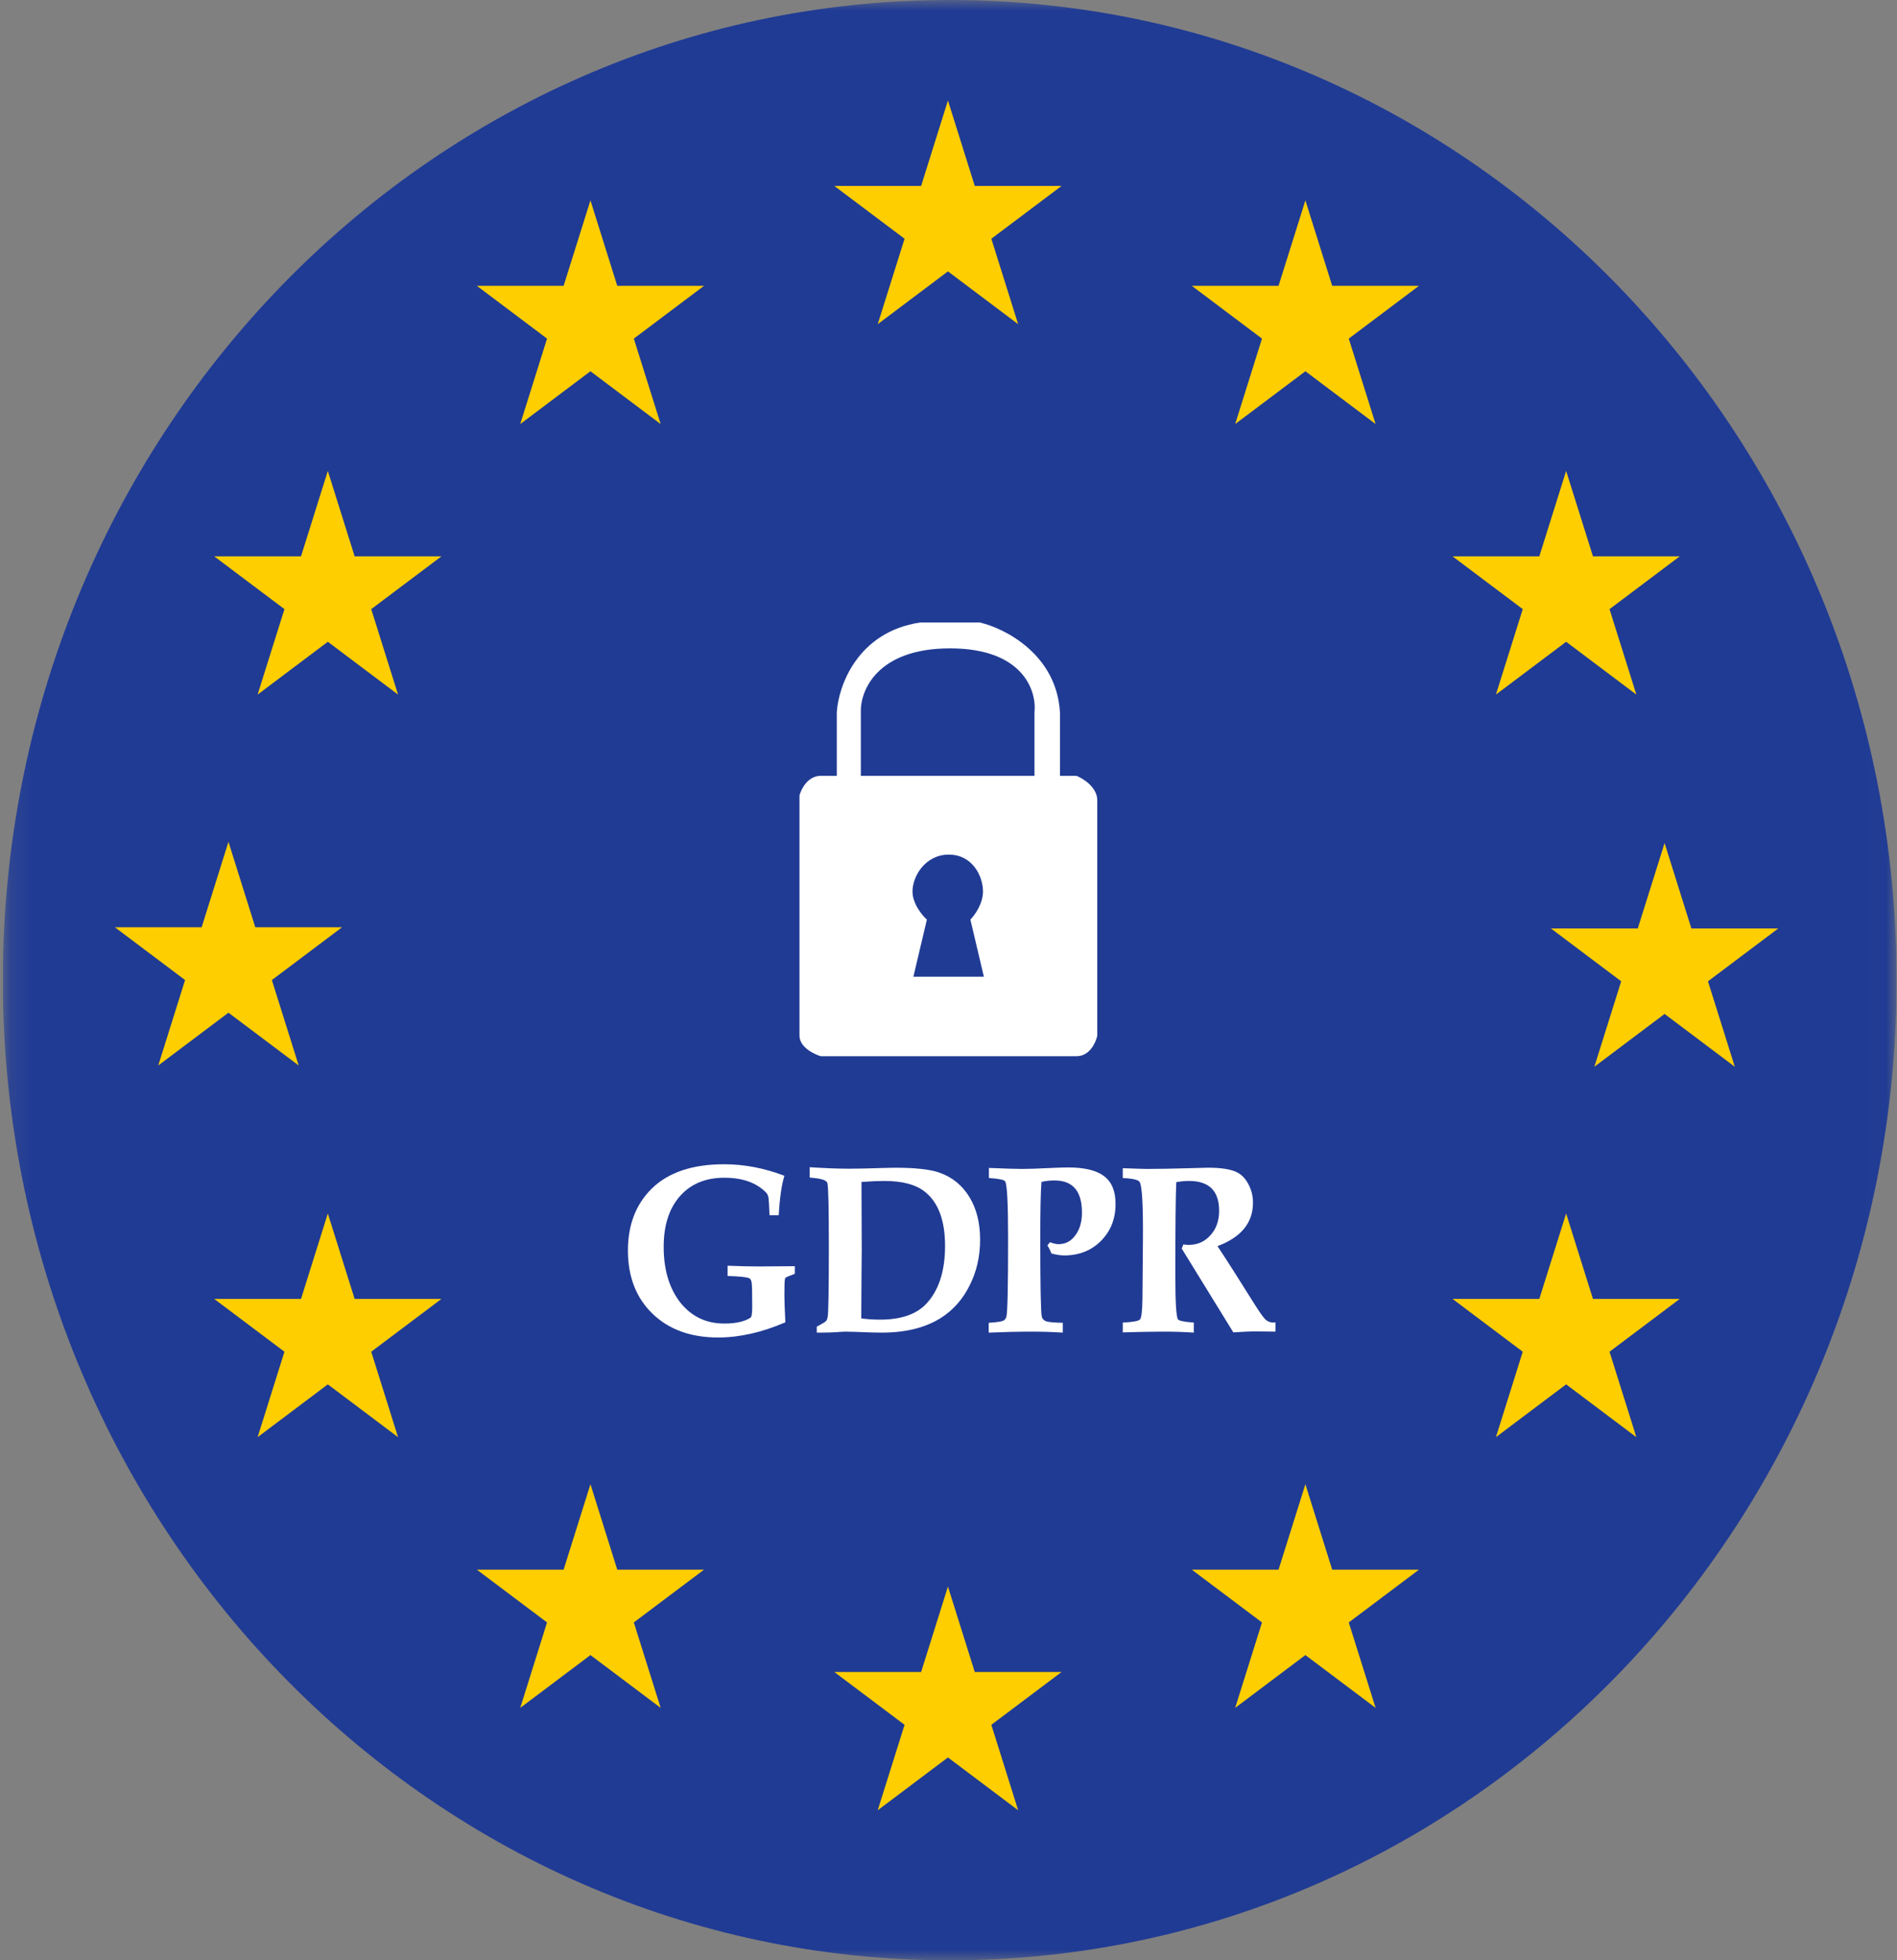 <svg width="91" height="94" viewBox="0 0 91 94" fill="none" xmlns="http://www.w3.org/2000/svg">
<rect x="0" y="0" width="91" height="94" fill="#808080" stroke="none"/>
<g id="AwardGDPR.svg" clip-path="url(#clip0_2296_6122)">
<g id="Clip path group">
<mask id="mask0_2296_6122" style="mask-type:luminance" maskUnits="userSpaceOnUse" x="0" y="0" width="91" height="94">
<g id="clip0_11330_48620">
<path id="Vector" d="M90.981 -6.10352e-05H0.136V94H90.981V-6.10352e-05Z" fill="white"/>
</g>
</mask>
<g mask="url(#mask0_2296_6122)">
<g id="Group">
<path id="Vector_2" d="M45.558 94C70.645 94 90.981 72.957 90.981 47C90.981 21.043 70.645 -6.10352e-05 45.558 -6.10352e-05C20.472 -6.10352e-05 0.136 21.043 0.136 47C0.136 72.957 20.472 94 45.558 94Z" fill="#203B94"/>
<path id="Vector_3" d="M45.473 4.819L46.76 8.916H50.923L47.555 11.448L48.841 15.545L45.473 13.013L42.105 15.545L43.392 11.448L40.023 8.916H44.187L45.473 4.819Z" fill="#FFCE00"/>
<path id="Vector_4" d="M45.473 76.078L46.76 80.175H50.923L47.555 82.707L48.841 86.804L45.473 84.272L42.105 86.804L43.392 82.707L40.023 80.175H44.187L45.473 76.078Z" fill="#FFCE00"/>
<path id="Vector_5" d="M34.903 61.186V60.693C35.448 60.716 35.94 60.728 36.379 60.728C36.901 60.728 37.484 60.724 38.128 60.716V61.08L38.037 61.116C37.833 61.194 37.727 61.237 37.719 61.245C37.681 61.261 37.658 61.296 37.651 61.351C37.636 61.437 37.628 61.691 37.628 62.114C37.628 62.357 37.643 62.788 37.674 63.407C36.546 63.893 35.471 64.135 34.449 64.135C33.139 64.135 32.09 63.755 31.303 62.996C30.516 62.236 30.122 61.225 30.122 59.964C30.122 58.734 30.504 57.743 31.269 56.991C32.064 56.216 33.218 55.828 34.733 55.828C35.702 55.828 36.667 56.012 37.628 56.38C37.492 56.827 37.401 57.458 37.356 58.272H36.913C36.898 57.826 36.882 57.551 36.867 57.45C36.852 57.34 36.814 57.254 36.754 57.191C36.292 56.713 35.622 56.474 34.744 56.474C33.843 56.474 33.131 56.772 32.609 57.367C32.094 57.955 31.837 58.762 31.837 59.788C31.837 60.885 32.102 61.774 32.632 62.455C33.169 63.129 33.873 63.466 34.744 63.466C35.297 63.466 35.717 63.372 36.004 63.184C36.057 63.152 36.084 62.976 36.084 62.655C36.084 62.044 36.076 61.672 36.061 61.539C36.046 61.398 36.004 61.315 35.936 61.292C35.815 61.237 35.471 61.202 34.903 61.186Z" fill="white"/>
<path id="Vector_6" d="M39.181 63.901V63.619C39.226 63.588 39.26 63.569 39.283 63.561C39.472 63.459 39.586 63.388 39.623 63.349C39.661 63.31 39.688 63.243 39.703 63.149C39.741 62.969 39.76 61.845 39.76 59.777C39.76 57.928 39.737 56.914 39.691 56.734C39.661 56.609 39.446 56.526 39.044 56.487C39.029 56.487 38.961 56.479 38.84 56.464V55.97C39.574 56.017 40.203 56.041 40.725 56.041C41.141 56.041 41.705 56.029 42.417 56.005C42.659 55.998 42.826 55.994 42.916 55.994C43.908 55.994 44.624 56.072 45.063 56.229C45.684 56.448 46.164 56.84 46.505 57.404C46.846 57.96 47.016 58.641 47.016 59.448C47.016 60.247 46.849 60.976 46.516 61.634C46.191 62.292 45.736 62.809 45.154 63.185C44.404 63.663 43.454 63.901 42.303 63.901C42.023 63.901 41.607 63.89 41.054 63.866C40.865 63.858 40.706 63.854 40.577 63.854C40.486 63.854 40.339 63.862 40.134 63.878C39.93 63.894 39.669 63.901 39.351 63.901H39.181ZM41.327 57.133L41.338 59.93C41.338 60.134 41.334 60.51 41.327 61.058C41.319 61.873 41.315 62.593 41.315 63.22C41.603 63.259 41.902 63.279 42.212 63.279C43.219 63.279 43.961 63.024 44.438 62.515C45.036 61.873 45.335 60.948 45.335 59.742C45.335 58.504 45.002 57.631 44.336 57.122C43.904 56.793 43.265 56.628 42.417 56.628C42.144 56.628 41.781 56.644 41.327 56.675V57.133Z" fill="white"/>
<path id="Vector_7" d="M47.428 63.901V63.431L47.587 63.419C47.859 63.396 48.033 63.368 48.109 63.337C48.192 63.306 48.249 63.235 48.279 63.125C48.332 62.922 48.359 61.68 48.359 59.401C48.359 57.677 48.31 56.757 48.211 56.639C48.151 56.569 47.893 56.518 47.439 56.487V56.005C48.204 56.036 48.734 56.052 49.029 56.052C49.354 56.052 49.828 56.036 50.448 56.005C50.759 55.989 51.024 55.981 51.243 55.981C52.031 55.981 52.606 56.122 52.969 56.404C53.333 56.678 53.514 57.121 53.514 57.732C53.514 58.445 53.28 59.036 52.81 59.506C52.349 59.968 51.762 60.2 51.05 60.2C50.876 60.2 50.672 60.168 50.437 60.106C50.392 59.98 50.327 59.851 50.244 59.718L50.369 59.565C50.528 59.628 50.664 59.659 50.778 59.659C51.111 59.659 51.38 59.518 51.584 59.236C51.796 58.954 51.902 58.59 51.902 58.143C51.902 57.117 51.463 56.604 50.585 56.604C50.358 56.604 50.149 56.628 49.96 56.675C49.922 57.121 49.903 58.018 49.903 59.365C49.903 61.598 49.926 62.847 49.971 63.114C49.994 63.231 50.066 63.313 50.187 63.36C50.316 63.4 50.581 63.423 50.982 63.431V63.901C50.49 63.87 50.002 63.854 49.517 63.854C48.858 63.854 48.162 63.87 47.428 63.901Z" fill="white"/>
<path id="Vector_8" d="M56.688 59.871L56.767 59.671C56.843 59.687 56.926 59.694 57.017 59.694C57.441 59.694 57.789 59.542 58.062 59.236C58.342 58.931 58.482 58.539 58.482 58.061C58.482 57.105 58.001 56.628 57.04 56.628C56.851 56.628 56.646 56.647 56.427 56.686C56.396 57.305 56.381 58.79 56.381 61.14C56.381 62.424 56.423 63.133 56.506 63.266C56.559 63.329 56.764 63.376 57.119 63.407L57.267 63.419V63.901C56.805 63.87 56.328 63.854 55.836 63.854C55.337 63.854 54.678 63.866 53.86 63.889V63.419C54.345 63.396 54.621 63.345 54.689 63.266C54.757 63.18 54.795 62.859 54.803 62.303L54.826 59.53C54.841 57.814 54.788 56.863 54.667 56.675C54.614 56.588 54.409 56.53 54.053 56.498C53.978 56.498 53.913 56.494 53.86 56.487V56.017C54.489 56.04 54.871 56.052 55.007 56.052C55.583 56.052 56.264 56.04 57.051 56.017C57.574 56.001 57.869 55.993 57.937 55.993C58.588 55.993 59.057 56.068 59.345 56.216C59.572 56.334 59.754 56.526 59.89 56.792C60.034 57.058 60.106 57.352 60.106 57.673C60.106 58.637 59.538 59.33 58.403 59.753C58.834 60.403 59.417 61.316 60.151 62.491C60.401 62.89 60.583 63.149 60.697 63.266C60.818 63.376 60.961 63.427 61.128 63.419C61.136 63.419 61.154 63.415 61.185 63.407V63.854C60.768 63.846 60.424 63.842 60.151 63.842C60 63.842 59.671 63.858 59.163 63.889L56.688 59.871Z" fill="white"/>
<path id="Vector_9" d="M62.62 9.609L63.906 13.705H68.069L64.701 16.237L65.988 20.334L62.62 17.802L59.252 20.334L60.538 16.237L57.17 13.705H61.333L62.62 9.609Z" fill="#FFCE00"/>
<path id="Vector_10" d="M62.62 71.17L63.906 75.267H68.069L64.701 77.798L65.988 81.895L62.62 79.363L59.252 81.895L60.538 77.798L57.17 75.267H61.333L62.62 71.17Z" fill="#FFCE00"/>
<path id="Vector_11" d="M75.128 22.581L76.415 26.677H80.578L77.21 29.209L78.496 33.306L75.128 30.774L71.76 33.306L73.047 29.209L69.679 26.677H73.842L75.128 22.581Z" fill="#FFCE00"/>
<path id="Vector_12" d="M75.128 58.188L76.415 62.285H80.578L77.21 64.817L78.496 68.914L75.128 66.382L71.76 68.914L73.047 64.817L69.679 62.285H73.842L75.128 58.188Z" fill="#FFCE00"/>
<path id="Vector_13" d="M79.851 40.426L81.137 44.523H85.301L81.932 47.055L83.219 51.152L79.851 48.62L76.482 51.152L77.769 47.055L74.401 44.523H78.564L79.851 40.426Z" fill="#FFCE00"/>
<path id="Vector_14" d="M28.324 9.608L29.61 13.705H33.773L30.405 16.237L31.692 20.334L28.324 17.802L24.956 20.334L26.242 16.237L22.874 13.705H27.037L28.324 9.608Z" fill="#FFCE00"/>
<path id="Vector_15" d="M28.324 71.17L29.61 75.267H33.773L30.405 77.798L31.692 81.895L28.324 79.363L24.956 81.895L26.242 77.798L22.874 75.267H27.037L28.324 71.17Z" fill="#FFCE00"/>
<path id="Vector_16" d="M15.726 22.581L17.012 26.677H21.176L17.808 29.209L19.094 33.306L15.726 30.774L12.358 33.306L13.645 29.209L10.276 26.677H14.44L15.726 22.581Z" fill="#FFCE00"/>
<path id="Vector_17" d="M15.726 58.188L17.012 62.285H21.176L17.808 64.817L19.094 68.914L15.726 66.382L12.358 68.914L13.645 64.817L10.276 62.285H14.44L15.726 58.188Z" fill="#FFCE00"/>
<path id="Vector_18" d="M10.959 40.366L12.246 44.463H16.409L13.041 46.995L14.328 51.092L10.959 48.56L7.591 51.092L8.878 46.995L5.51 44.463H9.673L10.959 40.366Z" fill="#FFCE00"/>
<path id="Vector_19" fill-rule="evenodd" clip-rule="evenodd" d="M40.141 37.203V34.158C40.216 32.909 41.123 30.298 44.147 29.849H46.999C48.214 30.13 50.684 31.385 50.847 34.158V37.203H51.64C51.972 37.336 52.636 37.756 52.636 38.374V49.663C52.568 49.991 52.273 50.647 51.64 50.647H39.371C39.032 50.545 38.352 50.207 38.352 49.663V38.14C38.435 37.828 38.755 37.203 39.371 37.203H40.141ZM41.295 34.158V37.203H49.625V34.158C49.738 33.135 49.086 31.09 45.573 31.09C42.06 31.09 41.258 33.135 41.295 34.158ZM47.197 46.835H43.816L44.463 44.095C44.233 43.89 43.773 43.333 43.773 42.747C43.773 42.016 44.385 40.98 45.515 40.98C46.645 40.98 47.154 42.007 47.154 42.747C47.154 43.34 46.752 43.893 46.55 44.095L47.197 46.835Z" fill="white"/>
</g>
</g>
</g>
</g>
<defs>
<clipPath id="clip0_2296_6122">
<rect width="90.845" height="94" fill="white" transform="translate(0.137)"/>
</clipPath>
</defs>
</svg>
